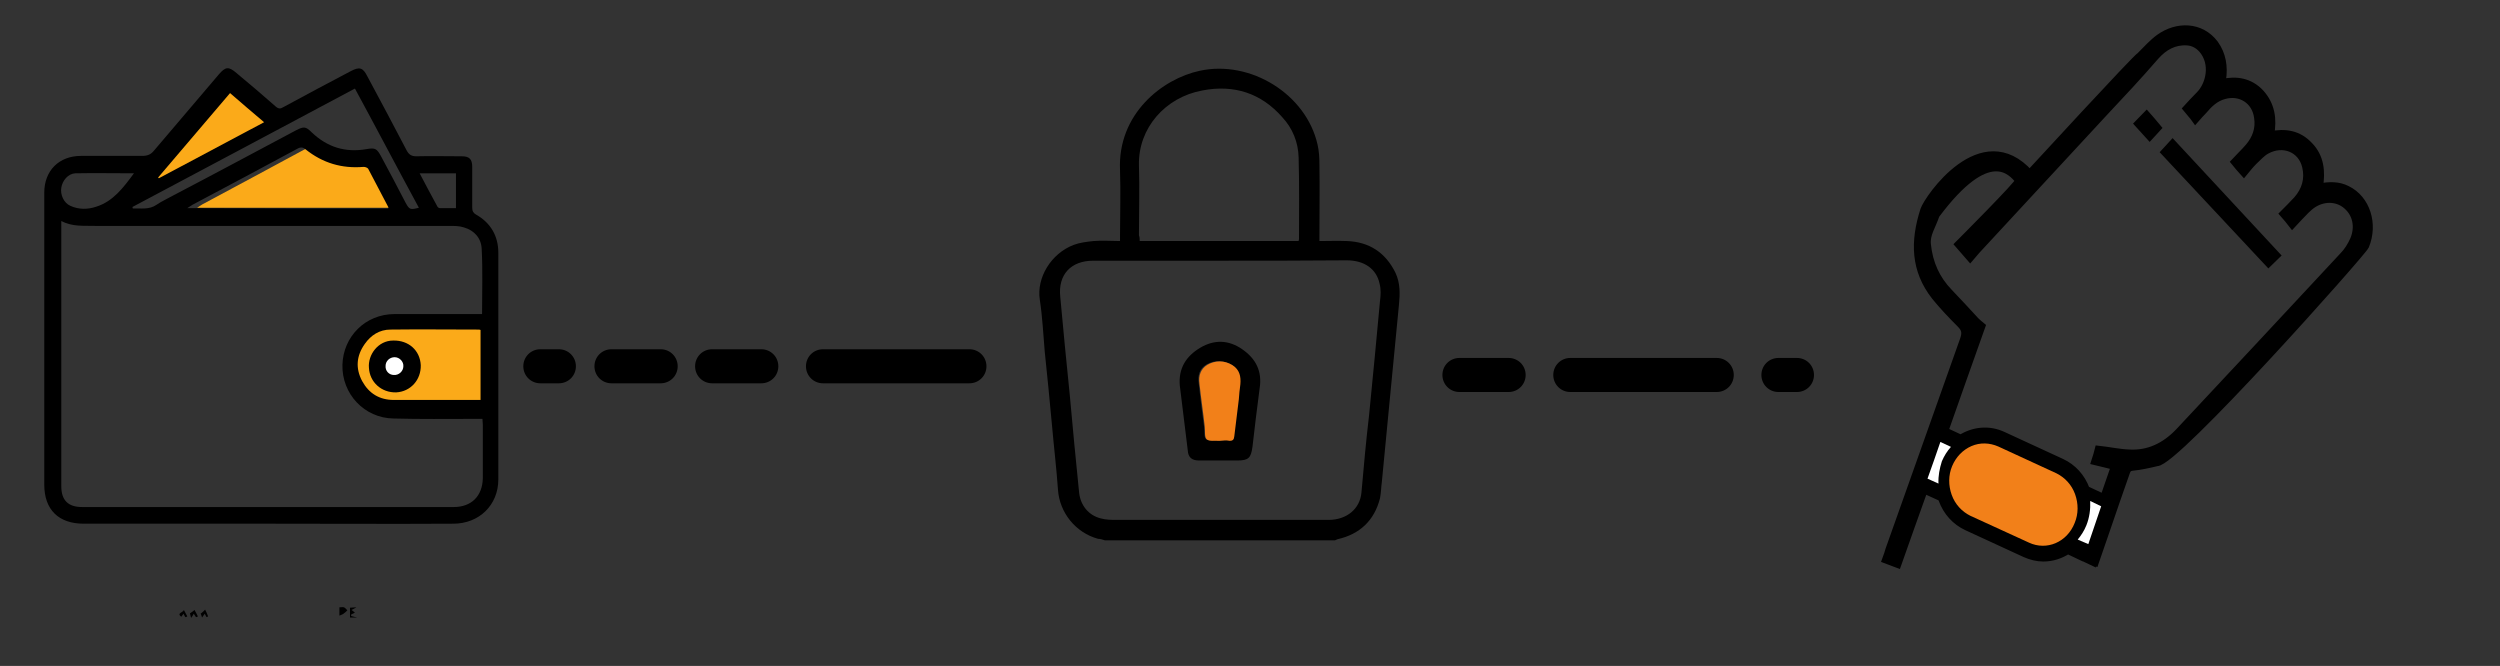 <?xml version="1.0" encoding="utf-8"?>
<!-- Generator: Adobe Illustrator 21.1.0, SVG Export Plug-In . SVG Version: 6.00 Build 0)  -->
<svg version="1.1" id="Layer_1" xmlns="http://www.w3.org/2000/svg" xmlns:xlink="http://www.w3.org/1999/xlink" x="0px" y="0px"
	 viewBox="0 0 660.7 176" style="enable-background:new 0 0 660.7 176;" xml:space="preserve">
<rect x="0" y="0" width="660.7" height="176" fill="#333333" stroke="none"/>
<style type="text/css">
	.st0{fill:#FBAA19;}
	.st1{fill:#F28019;}
	.st2{fill:#FFFFFF;}
	.st3{stroke:#000000;stroke-width:2;stroke-miterlimit:10;}
</style>
<rect x="758.6" y="236.8" transform="matrix(6.123234e-17 -1 1 6.123234e-17 543.663 1031.029)" class="st0" width="57.4" height="13.9"/>
<path d="M229-93.2c-0.7-1.1-1.3-1.8-1.5-2.6c-0.1-0.3,0.7-0.9,1-1.3c0.6,0.7,1.3,1.5,1.7,2.2C230.3-94.7,229.6-94.1,229-93.2z"/>
<path d="M777.3,217.1c0,0.1-0.1,0.2-0.1,0.3c0,4.7,0,29.7,0,37c-0.1,0-0.1,0-0.2,0c0,5-0.3,9.7,0.1,14.3c0.2,3.6,3.9,6.6,7.8,6.8
	c1.7,0.1,3.3,0.1,5,0c4.5-0.2,8.2-3.6,8.2-8.3c0.1-15.8,0.1-31.7,0-47.6c0-4.3-3.4-7.8-7.6-8.3C783.5,210.5,778.8,212.6,777.3,217.1
	z M790,216.6c2.1,0.1,3,1,3,3c0,15.8,0,31.7,0,47.6c0,2.1-0.9,3.1-3,3c-0.9-0.1-1.8,0-2.7,0c-5.2,0-5.3,0-5.3-5.4c0-3,0-6.2,0-9.3
	c0,0,0,0,0.1,0c0-2.9,0-28.8,0-31.6C782.1,216.1,782.1,216.2,790,216.6z"/>
<path d="M817.8,158.1c-11.4,1.5-20.6,7-27.8,15.8c-7.4,9-9.6,19.2-9.5,30.9l-0.2,8.1h5.2v-8.1h0c0-1.9-0.1-3.6,0-5.3
	c0.6-20.9,17.2-36.7,38.4-36.5c20.5,0.2,36.8,16.8,36.8,37.4c0,28.8,0,57.7,0,86.5c0,19.2-14.6,35.2-33.7,37
	c-19.6,1.9-37.2-11.1-40.6-30.2c-0.7-4.1-0.8-8.3-1.1-12.5c0,0,0,0-0.1,0v-7.2h-4.5v8.1h0c-1,21.6,12.2,40.9,32.2,45.8
	c2,0.5,11.8,1.7,14.6,1.3c6.5-0.8,12.7-3.1,18.3-6.9c10.9-7.4,17.8-17.4,19.6-30.7c0.1-0.5,0.3-1,0.5-1.5c0-31.1,0-62.3,0-93.4
	c-1.2-6.6-3-13-6.8-18.7c-7.4-10.9-17.3-18.2-30.5-19.8C825.6,157.7,818.2,158,817.8,158.1z"/>
<path d="M799.4,179.4c-6.3,7.1-8.4,15.3-8.1,24.4l-0.1,11.2h5.3v-11.2c0,0-0.1-2.8,0-4.1c0.3-9.7,4.4-17.2,12.7-22.3
	c18.3-11.1,40.7,1.6,41,23.3c0.1,10.8,0,21.7,0,32.5c0,17.9,0.2,35.8-0.1,53.7c-0.3,14.7-10.9,25.2-25.4,26.3
	c-13.3,1-25.2-8.4-27.8-22.3c-0.5-3.2-0.3-6.5-0.5-9.9c-0.2,0,0.1-10.4,0.1-10.4h-5.1v11.8h0c0,1.3,0,2.5,0.1,3.7
	c0.1,17.4,14.6,32.1,31.7,32.2c17.2,0.2,32.2-14.4,32.3-31.9c0.2-28.8,0.1-57.5,0-86.1c-0.1-13.3-8.8-25.3-21.3-30
	C821.9,165.8,808.3,169.3,799.4,179.4z"/>
<g>
	<path d="M453.7,103.6H415c-2.5,0-4.5-2-4.5-4.5l0,0c0-2.5,2-4.5,4.5-4.5h38.7c2.5,0,4.5,2,4.5,4.5l0,0
		C458.2,101.6,456.2,103.6,453.7,103.6z"/>
	<path d="M474.9,103.6H470c-2.5,0-4.5-2-4.5-4.5l0,0c0-2.5,2-4.5,4.5-4.5h4.9c2.5,0,4.5,2,4.5,4.5l0,0
		C479.4,101.6,477.4,103.6,474.9,103.6z"/>
	<path d="M398.7,103.6h-13c-2.5,0-4.5-2-4.5-4.5l0,0c0-2.5,2-4.5,4.5-4.5h13c2.5,0,4.5,2,4.5,4.5l0,0
		C403.2,101.6,401.2,103.6,398.7,103.6z"/>
</g>
<g id="_x35_eYWNM_1_">
	<g>
		<path d="M292,142.8c-0.6-0.2-1.2-0.4-1.8-0.4c-5.9-1.6-10.2-6.9-10.6-13c-0.4-5.7-1.1-11.5-1.6-17.2c-0.6-6.4-1.2-12.8-1.9-19.3
			c-0.4-4.6-0.6-9.1-1.3-13.7c-0.9-5.7,2.9-12.2,9-14.5c1.6-0.6,3.4-0.8,5.2-1c2.3-0.2,4.6,0,7,0c0-0.6,0-1.1,0-1.6
			c0-5.7,0.2-11.4,0-17.1c-0.7-14.9,11.2-24.2,21.1-26.3c13.4-2.9,28.1,6.2,31.1,19.5c0.4,1.7,0.5,3.5,0.5,5.3
			c0.1,6.2,0,12.5,0,18.7c0,0.4,0,0.9,0,1.5c2.5,0,4.8-0.1,7.2,0c6,0.2,10.3,3.1,12.9,8.4c1.3,2.8,1.2,5.6,0.9,8.6
			c-0.8,8.3-1.6,16.5-2.4,24.8c-0.7,7.2-1.4,14.5-2.1,21.8c-0.2,1.4-0.2,2.9-0.5,4.4c-1.5,5.9-5.4,9.5-11.2,10.8
			c-0.3,0.1-0.4,0.2-0.7,0.3C332.5,142.8,312.2,142.8,292,142.8z M322.4,68.9c-2.7,0-5.4,0-8,0c-8.5,0-17,0-25.5,0
			c-5.9,0-9.3,3.7-8.7,9.5c0.8,8.6,1.6,17.2,2.5,25.8c0.8,8.7,1.6,17.5,2.5,26.1c0.4,3.3,2.5,5.9,5.7,6.7c1.4,0.4,2.9,0.4,4.4,0.4
			c8.8,0,17.6,0,26.4,0c9.8,0,19.6,0,29.4,0c4.8,0,8.3-2.9,8.7-7.2c0.6-6.8,1.2-13.5,2-20.3c1-10.1,2-20.3,2.9-30.3
			c0.2-1.5,0.3-3.1-0.1-4.6c-0.8-3.9-4-6.2-8.7-6.2C344.6,68.9,333.5,68.9,322.4,68.9z M301.2,63.7c14.1,0,28,0,42,0
			c0-0.2,0.1-0.4,0.1-0.5c0-7.2,0.1-14.4-0.1-21.6c-0.1-4-1.6-7.7-4.3-10.6c-5.6-6.4-12.8-8.7-21.1-7.1c-9.9,1.8-17,10-16.8,19.7
			c0.2,6.2,0,12.4,0,18.6C301.2,62.7,301.2,63.1,301.2,63.7z"/>
		<path d="M322.3,121.7c-1.8,0-3.7,0-5.4,0c-1.9,0-2.9-0.8-3-2.7c-0.7-5.7-1.4-11.4-2.1-17.1c-0.4-4.6,1.7-7.8,5.4-10
			c3.7-2.2,7.5-2.1,11.1,0.4c3.6,2.5,5.3,5.8,4.6,10.3c-0.7,5.2-1.3,10.4-1.9,15.5c-0.4,2.9-1,3.6-4,3.6c-0.8,0-1.6,0-2.3,0
			C323.9,121.7,323.1,121.7,322.3,121.7L322.3,121.7z M322.3,116.5L322.3,116.5c0.8-0.1,1.6-0.2,2.5-0.1s1.2-0.3,1.2-1.2
			c0.4-3.3,0.8-6.5,1.2-9.8c0.2-1.3,0.3-2.6,0.4-3.9c0.3-2.1-0.2-3.9-2.1-5.1c-2.1-1.2-4.5-1.3-6.6-0.1c-1.9,1.1-2.4,2.9-2.1,5
			c0.4,3.8,0.9,7.6,1.4,11.4c0.2,1.2-0.1,2.7,0.5,3.3C319.6,116.7,321.1,116.4,322.3,116.5z"/>
		<path class="st1" d="M322.3,116.5c-1.2-0.1-2.7,0.2-3.4-0.4c-0.6-0.6-0.4-2.1-0.5-3.3c-0.4-3.7-1-7.6-1.4-11.4
			c-0.3-2.1,0.3-3.9,2.1-5c2.1-1.2,4.5-1.2,6.6,0.1c1.9,1.2,2.3,3,2.1,5.1c-0.2,1.3-0.3,2.6-0.4,3.9c-0.4,3.3-0.8,6.5-1.2,9.8
			c-0.1,0.9-0.4,1.2-1.2,1.2C324.1,116.3,323.3,116.4,322.3,116.5C322.3,116.5,322.3,116.5,322.3,116.5z"/>
	</g>
</g>
<g>
	<path class="st0" d="M105.2,54.9c0-0.2,0.1-0.3,0-0.4c-1.8-3.4-3.5-6.7-5.3-10.1c-0.2-0.3-0.8-0.5-1.2-0.5
		c-5.7,0.5-10.8-1-15.3-4.6c-0.7-0.6-1.3-0.7-2.2-0.2C72,44.1,62.8,49,53.5,54c-0.4,0.2-0.7,0.5-1.4,0.9
		C70.1,54.9,87.7,54.9,105.2,54.9z"/>
	<g id="AmNcWF_1_">
		<g>
			<path d="M70.7,138.4c-16.2,0-32.4,0-48.6,0c-6.6,0-10.4-3.7-10.4-10.3c0-25.7,0-51.5,0-77.2c0-5.8,3.9-9.7,9.7-9.7
				c5.4,0,10.8,0,16.2,0c1.4,0,2.3-0.4,3.1-1.4c5.7-6.7,11.4-13.4,17.1-20.1c1.8-2.1,2.6-2.2,4.7-0.4c3.5,2.9,6.9,5.8,10.3,8.8
				c0.8,0.7,1.3,0.7,2.1,0.2c5.9-3.2,11.9-6.4,17.8-9.5c2.3-1.2,3.2-1,4.4,1.4c3.5,6.5,7,13.1,10.4,19.6c0.6,1.1,1.3,1.5,2.5,1.5
				c4-0.1,8,0,12,0c2,0,2.8,0.7,2.8,2.8c0,3.6,0,7.2,0,10.8c0,0.9,0.3,1.4,1,1.8c3.9,2.2,5.9,5.7,5.9,10.1c0,20,0,39.9,0,59.9
				c0,6.8-5.1,11.7-11.9,11.7C103.6,138.5,87.2,138.4,70.7,138.4z M16.2,58.4c0,0.8,0,1.3,0,1.8c0,22.8,0,45.5,0,68.3
				c0,3.7,1.8,5.5,5.5,5.5c32.7,0,65.5,0,98.2,0c4.7,0,7.6-2.9,7.7-7.6c0-4.7,0-9.5,0-14.2c0-0.5-0.1-1-0.1-1.5c-0.9,0-1.5,0-2.2,0
				c-7.1,0-14.2,0.1-21.3-0.1c-7.7-0.1-13.7-6.5-13.5-14.2C90.7,89,96.5,83,104.3,83c7.1,0,14.2,0,21.3,0c0.6,0,1.2,0,1.8,0
				c0-5.9,0.2-11.6-0.1-17.2c-0.1-2.8-1.9-4.9-4.7-5.7c-1.2-0.4-2.5-0.4-3.8-0.4c-31.2,0-62.5,0-93.7,0C22.2,59.6,19.2,60,16.2,58.4
				z M102.6,55.1c0-0.2,0.1-0.3,0-0.4c-1.8-3.4-3.5-6.7-5.3-10.1c-0.2-0.3-0.8-0.5-1.2-0.5c-5.7,0.5-10.8-1-15.3-4.6
				c-0.7-0.6-1.3-0.7-2.2-0.2c-9.2,5-18.5,9.9-27.7,14.8c-0.4,0.2-0.7,0.5-1.4,0.9C67.4,55.1,85,55.1,102.6,55.1z M35,54.7
				c0,0.1,0.1,0.3,0.1,0.4c2.1-0.1,4.3,0.4,6.3-1c1.3-0.9,2.9-1.6,4.3-2.4C56.6,46,67.4,40.2,78.3,34.4c2-1,2.5-1,4.1,0.6
				c4.1,3.9,8.9,5.4,14.5,4.4c2.3-0.4,2.7-0.1,3.8,1.9c2.2,4.1,4.4,8.2,6.5,12.3c1,1.8,1.2,1.9,3.5,1.3
				C105,44.4,99.5,33.9,93.8,23.4C74.1,33.9,54.6,44.3,35,54.7z M35.4,45.8c-5.3,0-10.4-0.1-15.5,0c-1.9,0.1-3.4,1.9-3.7,3.8
				c-0.3,1.8,0.6,4,2.4,4.8c2.2,1,4.6,1,6.9,0.2C29.9,53.2,32.6,49.6,35.4,45.8z M120.5,45.8c-3.2,0-6.3,0-9.6,0
				c1.6,3.1,3.2,6,4.7,8.8c0.1,0.2,0.4,0.4,0.6,0.4c1.4,0,2.8,0,4.3,0C120.5,51.9,120.5,48.9,120.5,45.8z"/>
			<path d="M89.7,162.7c0-0.5,0-1.3,0-2.2c0.5,0,0.9-0.1,1.2,0c0.3,0.1,0.6,0.5,0.9,0.8c-0.3,0.3-0.6,0.6-0.9,0.8
				C90.6,162.4,90.1,162.5,89.7,162.7z"/>
			<path d="M50.5,163.3c-0.2-0.7-0.3-1.1-0.3-1.2c0.6-0.4,0.9-0.6,1.2-0.9c0.3,0.5,0.6,1.1,0.9,1.7c-0.2,0.1-0.3,0.2-0.5,0.2
				c-0.2-0.3-0.3-0.5-0.6-0.9C51,162.6,50.8,162.9,50.5,163.3z"/>
			<path d="M92.5,163.2c0-0.9,0-1.7,0-2.6c0.6,0,1.1-0.1,1.7-0.1c-0.5,0.3-0.9,0.5-1.3,0.7c0.3,0.2,0.6,0.5,0.9,0.7
				c-0.2,0.1-0.6,0.3-1,0.5c0,0.1,0,0.2,0,0.4c0.5,0.1,1,0.3,1.6,0.4C93.7,163.2,93.2,163.2,92.5,163.2z"/>
			<path d="M54.2,161.1c0.3,0.6,0.6,1.2,0.8,1.8c-0.1,0.1-0.3,0.1-0.4,0.2c-0.2-0.3-0.3-0.6-0.5-0.9c-0.2,0.3-0.4,0.6-0.7,1
				c-0.2-0.6-0.3-1-0.4-1C53.5,161.8,53.8,161.6,54.2,161.1z"/>
			<path d="M48.6,161.2c0.3,0.6,0.6,1.1,0.9,1.7c-0.2,0.1-0.3,0.2-0.5,0.2c-0.2-0.3-0.3-0.5-0.5-0.9c-0.2,0.3-0.4,0.5-0.6,0.8
				C46.6,162,48.4,161.9,48.6,161.2z"/>
			<path class="st0" d="M127,105.7c0-6.3,0-12.4,0-18.5c-0.3-0.1-0.4-0.1-0.5-0.1c-7.8,0-15.5-0.1-23.3,0c-2.9,0-5.2,1.5-6.8,3.8
				c-2.2,3.1-2.5,6.4-0.7,9.8c1.8,3.3,4.6,5,8.4,5c6.1,0,12.2,0,18.4,0C123.9,105.7,125.4,105.7,127,105.7z"/>
			<path d="M103.9,90c4.1-0.1,7.1,2.6,7.3,6.5c0.1,3.9-2.7,7-6.5,7.2c-3.9,0.1-7-2.7-7.2-6.5C97.2,93.8,99.9,90,103.9,90z"/>
		</g>
	</g>
	<path class="st0" d="M69.8,32.3c-3.1-2.6-6-5.1-9-7.7c-6.4,7.5-12.7,14.9-19,22.3c0.1,0.1,0.1,0.2,0.2,0.2
		C51.2,42.2,60.4,37.3,69.8,32.3z"/>
	<path class="st2" d="M104.3,94.4c-1.3,0-2.4,1-2.4,2.3c-0.1,1.3,0.9,2.4,2.2,2.4c1.3,0.1,2.5-1,2.5-2.3
		C106.7,95.6,105.6,94.4,104.3,94.4z"/>
</g>
<path d="M256.2,101.3h-38.7c-2.5,0-4.5-2-4.5-4.5l0,0c0-2.5,2-4.5,4.5-4.5h38.7c2.5,0,4.5,2,4.5,4.5l0,0
	C260.7,99.3,258.7,101.3,256.2,101.3z"/>
<path d="M147.7,101.3h-4.9c-2.5,0-4.5-2-4.5-4.5l0,0c0-2.5,2-4.5,4.5-4.5h4.9c2.5,0,4.5,2,4.5,4.5l0,0
	C152.2,99.3,150.2,101.3,147.7,101.3z"/>
<path d="M174.6,101.3h-13c-2.5,0-4.5-2-4.5-4.5l0,0c0-2.5,2-4.5,4.5-4.5h13c2.5,0,4.5,2,4.5,4.5l0,0
	C179.1,99.3,177.1,101.3,174.6,101.3z"/>
<path d="M201.2,101.3h-13c-2.5,0-4.5-2-4.5-4.5l0,0c0-2.5,2-4.5,4.5-4.5h13c2.5,0,4.5,2,4.5,4.5l0,0
	C205.7,99.3,203.7,101.3,201.2,101.3z"/>
<g>
	<g>
		<path class="st3" d="M572.1,40.2c0.7-0.8,1.5-1.5,2.1-2.2c9.1,9.8,18.2,19.6,27.4,29.5c-0.6,0.6-1.4,1.3-2.1,2
			C590.4,59.8,581.3,50,572.1,40.2z"/>
	</g>
	<g>
		<path class="st3" d="M570.2,33.8c-0.6,0.7-1.4,1.4-2.1,2.2c-1-1.1-2-2.2-3-3.3c0.7-0.7,1.4-1.5,2.2-2.3
			C568.2,31.4,569.2,32.6,570.2,33.8z"/>
	</g>
	<path class="st3" d="M620.3,50.1c-2.3-1.2-4.8-1.1-7.4-0.6c0.7-4.2,0.3-8-2.6-11c-2.9-3.1-6.4-3.6-10.3-2.8c0.8-4.3,0.2-8-2.6-11.1
		c-2.8-3-6.4-3.6-10.2-2.7c0.1-0.4,0.1-0.7,0.1-0.9c0.5-3.4,0-6.6-2-9.4c-3.7-4.9-10-4.9-14.6-1.6c-1.8,1.3-3.4,3.1-5.2,4.9
		c-0.3-0.3-29.1,31-29.1,31c-12.7-14.2-26.9,6.6-27.9,9.6c-2.7,8.4-2.5,15.9,2.9,22.8c2.1,2.6,4.4,5,6.7,7.3
		c1.3,1.3,1.5,2.3,0.9,4.1c-6.4,18-12.8,36-19.2,54.1c-1.1,3-0.3,1.1-1.4,4.1c1.1,0.4,2,0.8,3.1,1.2c2.5-7,4.7-13.4,7-19.7l4.6,2.1
		c0.1,0.2,0.1,0.3,0.2,0.5c1.2,3.3,3.5,5.8,6.5,7.2l15.4,7.1h0c1.6,0.7,3.2,1.1,4.8,1.1c2.3,0,4.5-0.7,6.5-2l4.2,2c0,0,0,0,0,0
		c0.1,0,0.2,0.1,0.3,0.1l1.9,0.9l0-0.1c0.3,0.1,0.5,0.2,0.8,0.3c0.3-0.8,4.7-13.9,8.2-23.8c0.3-0.9,0.7-1.3,1.7-1.4
		c2.1-0.2,4.3-0.7,6.4-1.2c4.9,0.1,54.3-55.4,55.1-57.2C627.5,59.2,625.4,52.6,620.3,50.1z M536.2,143.4L536.2,143.4l-15.4-7.1
		c-2.3-1-4-3-4.9-5.5c-0.9-2.5-0.9-5.2,0.1-7.6s2.8-4.3,5.1-5.3c2.3-1,4.8-0.9,7.1,0.1l15.4,7.1c2.3,1,4,3,4.9,5.5
		c0.9,2.5,0.9,5.2-0.1,7.6C546.3,143.3,540.9,145.6,536.2,143.4z M622.1,63.3c-0.7,1.6-1.7,3.2-2.9,4.4
		c-14.4,15.5-28.8,30.9-43.3,46.4c-3.7,3.9-8.1,6-13.2,5.7c-2.7-0.1-5.3-0.7-8.1-1c-0.2,0.8-0.5,1.9-0.9,3.1
		c1.8,0.4,3.4,0.9,5.2,1.3c-1.2,3.5-2.1,6.1-2.9,8.4l-4.7-2.2c0,0,0,0,0,0c-1.2-3.3-3.5-5.8-6.5-7.2l-15.4-7.1
		c-3.8-1.8-7.9-1.3-11.2,0.8l-4.3-2c3.1-8.9,6.3-17.8,9.8-27.7c-0.6-0.5-1.1-0.9-1.6-1.4c-2.3-2.5-4.6-5-7-7.5
		c-3.4-3.5-5.3-7.7-5.8-12.7c-0.3-2.7,1.3-4.8,2.3-7.8c14.1-18.9,20-11.4,22-9.1c0.4,0.5-16,16.9-16,16.9c1,1.2,2.1,2.3,3.1,3.5
		c0.7-0.8,1.2-1.4,1.7-2c11.2-12.1,22.4-24.2,33.6-36.3c4.6-4.9,9.2-9.8,13.6-14.9c2.3-2.6,5-4.1,8.4-3.9c1.6,0.1,2.9,0.8,4,2
		c3.3,3.8,2,9.4-0.7,12.1c-1.2,1.2-2.4,2.5-3.4,3.6c0.8,1,1.6,1.8,2.3,2.8c0.7-0.8,1.4-1.6,2.1-2.3c1.5-1.8,3.2-3.4,5.5-4
		c4.3-1.2,8.3,1.3,8.9,5.8c0.5,3-0.5,5.7-2.4,7.9c-1.2,1.4-2.5,2.6-3.7,3.9c0.8,1,1.5,1.8,2.4,2.8c0.9-1.1,1.7-2.1,2.6-3
		c1.1-1,2.1-2.2,3.4-2.9c4.4-2.4,9.3-0.4,10.4,4.3c0.8,3.3-0.1,6.3-2.3,8.8c-1.2,1.3-2.4,2.5-3.6,3.7c0.9,1,1.6,1.9,2.3,2.8
		c1.3-1.4,2.4-2.6,3.6-3.8c0.6-0.6,1.3-1.2,2.1-1.7c3-1.8,6.5-1.5,8.8,0.6C622.7,56.5,623.5,59.9,622.1,63.3z"/>
	<path class="st1" d="M536.2,143.4c4.7,2.2,10.1-0.1,12.1-5.2c1-2.4,1-5.1,0.1-7.6c-0.9-2.5-2.7-4.4-4.9-5.5l-15.4-7.1
		c-2.3-1-4.8-1.1-7.1-0.1c-2.3,1-4.1,2.9-5.1,5.3c-1,2.4-1,5.1-0.1,7.6c0.9,2.5,2.7,4.4,4.9,5.5L536.2,143.4L536.2,143.4"/>
</g>
<path class="st2" d="M549.1,142.6c0.9-1.1,1.7-2.3,2.3-3.8c0.8-2,1.1-4.2,1-6.4l2.9,1.4c-1,3-2,5.9-3.4,10L549.1,142.6z"/>
<path class="st2" d="M512.3,127.8l-2.9-1.3c1.2-3.3,2.3-6.5,3.4-9.7l2.8,1.3c-1,1.1-1.8,2.4-2.4,3.8
	C512.6,123.8,512.2,125.8,512.3,127.8z"/>
</svg>
